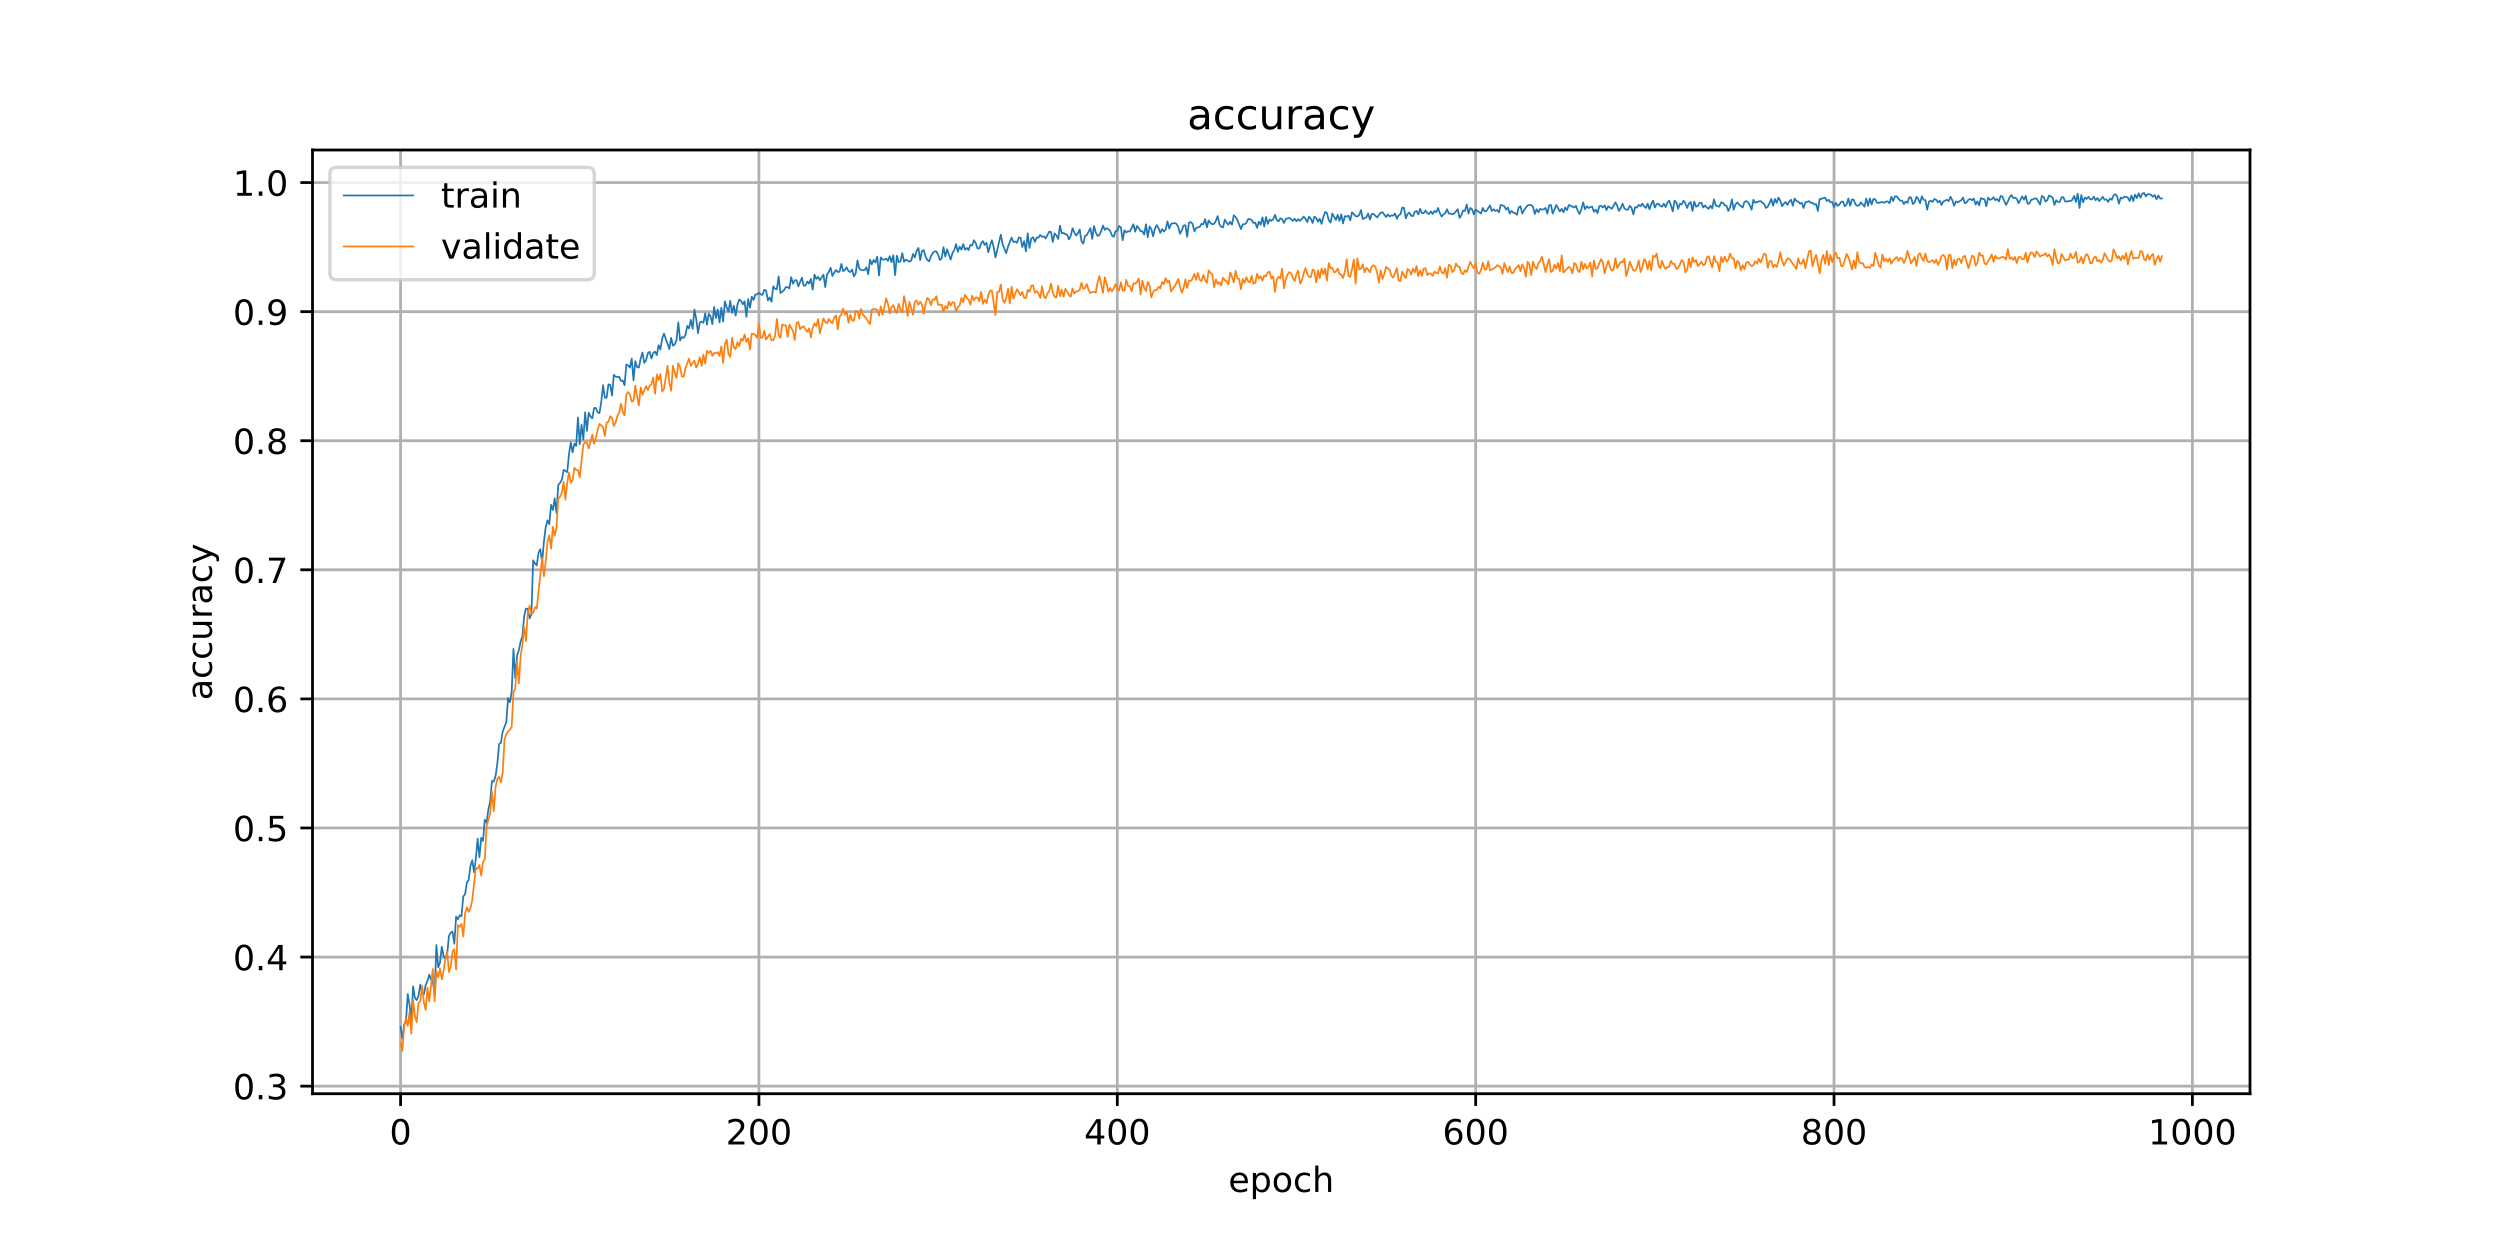 <?xml version="1.0" encoding="utf-8" standalone="no"?>
<!DOCTYPE svg PUBLIC "-//W3C//DTD SVG 1.1//EN"
  "http://www.w3.org/Graphics/SVG/1.1/DTD/svg11.dtd">
<!-- Created with matplotlib (https://matplotlib.org/) -->
<svg height="360pt" version="1.1" viewBox="0 0 720 360" width="720pt" xmlns="http://www.w3.org/2000/svg" xmlns:xlink="http://www.w3.org/1999/xlink">
 <defs>
  <style type="text/css">
*{stroke-linecap:butt;stroke-linejoin:round;}
  </style>
 </defs>
 <g id="figure_1">
  <g id="patch_1">
   <path d="M 0 360 
L 720 360 
L 720 0 
L 0 0 
z
" style="fill:#ffffff;"/>
  </g>
  <g id="axes_1">
   <g id="patch_2">
    <path d="M 90 315 
L 648 315 
L 648 43.2 
L 90 43.2 
z
" style="fill:#ffffff;"/>
   </g>
   <g id="matplotlib.axis_1">
    <g id="xtick_1">
     <g id="line2d_1">
      <path clip-path="url(#p8c445cfc04)" d="M 115.364 315 
L 115.364 43.2 
" style="fill:none;stroke:#b0b0b0;stroke-linecap:square;stroke-width:0.8;"/>
     </g>
     <g id="line2d_2">
      <defs>
       <path d="M 0 0 
L 0 3.5 
" id="mad4a9a9935" style="stroke:#000000;stroke-width:0.8;"/>
      </defs>
      <g>
       <use style="stroke:#000000;stroke-width:0.8;" x="115.364" xlink:href="#mad4a9a9935" y="315"/>
      </g>
     </g>
     <g id="text_1">
      <!-- 0 -->
      <defs>
       <path d="M 31.781 66.406 
Q 24.172 66.406 20.328 58.906 
Q 16.5 51.422 16.5 36.375 
Q 16.5 21.391 20.328 13.891 
Q 24.172 6.391 31.781 6.391 
Q 39.453 6.391 43.281 13.891 
Q 47.125 21.391 47.125 36.375 
Q 47.125 51.422 43.281 58.906 
Q 39.453 66.406 31.781 66.406 
z
M 31.781 74.219 
Q 44.047 74.219 50.516 64.516 
Q 56.984 54.828 56.984 36.375 
Q 56.984 17.969 50.516 8.266 
Q 44.047 -1.422 31.781 -1.422 
Q 19.531 -1.422 13.062 8.266 
Q 6.594 17.969 6.594 36.375 
Q 6.594 54.828 13.062 64.516 
Q 19.531 74.219 31.781 74.219 
z
" id="DejaVuSans-48"/>
      </defs>
      <g transform="translate(112.182 329.598)scale(0.1 -0.1)">
       <use xlink:href="#DejaVuSans-48"/>
      </g>
     </g>
    </g>
    <g id="xtick_2">
     <g id="line2d_3">
      <path clip-path="url(#p8c445cfc04)" d="M 218.573 315 
L 218.573 43.2 
" style="fill:none;stroke:#b0b0b0;stroke-linecap:square;stroke-width:0.8;"/>
     </g>
     <g id="line2d_4">
      <g>
       <use style="stroke:#000000;stroke-width:0.8;" x="218.573" xlink:href="#mad4a9a9935" y="315"/>
      </g>
     </g>
     <g id="text_2">
      <!-- 200 -->
      <defs>
       <path d="M 19.188 8.297 
L 53.609 8.297 
L 53.609 0 
L 7.328 0 
L 7.328 8.297 
Q 12.938 14.109 22.625 23.891 
Q 32.328 33.688 34.812 36.531 
Q 39.547 41.844 41.422 45.531 
Q 43.312 49.219 43.312 52.781 
Q 43.312 58.594 39.234 62.25 
Q 35.156 65.922 28.609 65.922 
Q 23.969 65.922 18.812 64.312 
Q 13.672 62.703 7.812 59.422 
L 7.812 69.391 
Q 13.766 71.781 18.938 73 
Q 24.125 74.219 28.422 74.219 
Q 39.75 74.219 46.484 68.547 
Q 53.219 62.891 53.219 53.422 
Q 53.219 48.922 51.531 44.891 
Q 49.859 40.875 45.406 35.406 
Q 44.188 33.984 37.641 27.219 
Q 31.109 20.453 19.188 8.297 
z
" id="DejaVuSans-50"/>
      </defs>
      <g transform="translate(209.029 329.598)scale(0.1 -0.1)">
       <use xlink:href="#DejaVuSans-50"/>
       <use x="63.623" xlink:href="#DejaVuSans-48"/>
       <use x="127.246" xlink:href="#DejaVuSans-48"/>
      </g>
     </g>
    </g>
    <g id="xtick_3">
     <g id="line2d_5">
      <path clip-path="url(#p8c445cfc04)" d="M 321.782 315 
L 321.782 43.2 
" style="fill:none;stroke:#b0b0b0;stroke-linecap:square;stroke-width:0.8;"/>
     </g>
     <g id="line2d_6">
      <g>
       <use style="stroke:#000000;stroke-width:0.8;" x="321.782" xlink:href="#mad4a9a9935" y="315"/>
      </g>
     </g>
     <g id="text_3">
      <!-- 400 -->
      <defs>
       <path d="M 37.797 64.312 
L 12.891 25.391 
L 37.797 25.391 
z
M 35.203 72.906 
L 47.609 72.906 
L 47.609 25.391 
L 58.016 25.391 
L 58.016 17.188 
L 47.609 17.188 
L 47.609 0 
L 37.797 0 
L 37.797 17.188 
L 4.891 17.188 
L 4.891 26.703 
z
" id="DejaVuSans-52"/>
      </defs>
      <g transform="translate(312.238 329.598)scale(0.1 -0.1)">
       <use xlink:href="#DejaVuSans-52"/>
       <use x="63.623" xlink:href="#DejaVuSans-48"/>
       <use x="127.246" xlink:href="#DejaVuSans-48"/>
      </g>
     </g>
    </g>
    <g id="xtick_4">
     <g id="line2d_7">
      <path clip-path="url(#p8c445cfc04)" d="M 424.991 315 
L 424.991 43.2 
" style="fill:none;stroke:#b0b0b0;stroke-linecap:square;stroke-width:0.8;"/>
     </g>
     <g id="line2d_8">
      <g>
       <use style="stroke:#000000;stroke-width:0.8;" x="424.991" xlink:href="#mad4a9a9935" y="315"/>
      </g>
     </g>
     <g id="text_4">
      <!-- 600 -->
      <defs>
       <path d="M 33.016 40.375 
Q 26.375 40.375 22.484 35.828 
Q 18.609 31.297 18.609 23.391 
Q 18.609 15.531 22.484 10.953 
Q 26.375 6.391 33.016 6.391 
Q 39.656 6.391 43.531 10.953 
Q 47.406 15.531 47.406 23.391 
Q 47.406 31.297 43.531 35.828 
Q 39.656 40.375 33.016 40.375 
z
M 52.594 71.297 
L 52.594 62.312 
Q 48.875 64.062 45.094 64.984 
Q 41.312 65.922 37.594 65.922 
Q 27.828 65.922 22.672 59.328 
Q 17.531 52.734 16.797 39.406 
Q 19.672 43.656 24.016 45.922 
Q 28.375 48.188 33.594 48.188 
Q 44.578 48.188 50.953 41.516 
Q 57.328 34.859 57.328 23.391 
Q 57.328 12.156 50.688 5.359 
Q 44.047 -1.422 33.016 -1.422 
Q 20.359 -1.422 13.672 8.266 
Q 6.984 17.969 6.984 36.375 
Q 6.984 53.656 15.188 63.938 
Q 23.391 74.219 37.203 74.219 
Q 40.922 74.219 44.703 73.484 
Q 48.484 72.75 52.594 71.297 
z
" id="DejaVuSans-54"/>
      </defs>
      <g transform="translate(415.447 329.598)scale(0.1 -0.1)">
       <use xlink:href="#DejaVuSans-54"/>
       <use x="63.623" xlink:href="#DejaVuSans-48"/>
       <use x="127.246" xlink:href="#DejaVuSans-48"/>
      </g>
     </g>
    </g>
    <g id="xtick_5">
     <g id="line2d_9">
      <path clip-path="url(#p8c445cfc04)" d="M 528.2 315 
L 528.2 43.2 
" style="fill:none;stroke:#b0b0b0;stroke-linecap:square;stroke-width:0.8;"/>
     </g>
     <g id="line2d_10">
      <g>
       <use style="stroke:#000000;stroke-width:0.8;" x="528.2" xlink:href="#mad4a9a9935" y="315"/>
      </g>
     </g>
     <g id="text_5">
      <!-- 800 -->
      <defs>
       <path d="M 31.781 34.625 
Q 24.75 34.625 20.719 30.859 
Q 16.703 27.094 16.703 20.516 
Q 16.703 13.922 20.719 10.156 
Q 24.75 6.391 31.781 6.391 
Q 38.812 6.391 42.859 10.172 
Q 46.922 13.969 46.922 20.516 
Q 46.922 27.094 42.891 30.859 
Q 38.875 34.625 31.781 34.625 
z
M 21.922 38.812 
Q 15.578 40.375 12.031 44.719 
Q 8.5 49.078 8.5 55.328 
Q 8.5 64.062 14.719 69.141 
Q 20.953 74.219 31.781 74.219 
Q 42.672 74.219 48.875 69.141 
Q 55.078 64.062 55.078 55.328 
Q 55.078 49.078 51.531 44.719 
Q 48 40.375 41.703 38.812 
Q 48.828 37.156 52.797 32.312 
Q 56.781 27.484 56.781 20.516 
Q 56.781 9.906 50.312 4.234 
Q 43.844 -1.422 31.781 -1.422 
Q 19.734 -1.422 13.25 4.234 
Q 6.781 9.906 6.781 20.516 
Q 6.781 27.484 10.781 32.312 
Q 14.797 37.156 21.922 38.812 
z
M 18.312 54.391 
Q 18.312 48.734 21.844 45.562 
Q 25.391 42.391 31.781 42.391 
Q 38.141 42.391 41.719 45.562 
Q 45.312 48.734 45.312 54.391 
Q 45.312 60.062 41.719 63.234 
Q 38.141 66.406 31.781 66.406 
Q 25.391 66.406 21.844 63.234 
Q 18.312 60.062 18.312 54.391 
z
" id="DejaVuSans-56"/>
      </defs>
      <g transform="translate(518.656 329.598)scale(0.1 -0.1)">
       <use xlink:href="#DejaVuSans-56"/>
       <use x="63.623" xlink:href="#DejaVuSans-48"/>
       <use x="127.246" xlink:href="#DejaVuSans-48"/>
      </g>
     </g>
    </g>
    <g id="xtick_6">
     <g id="line2d_11">
      <path clip-path="url(#p8c445cfc04)" d="M 631.409 315 
L 631.409 43.2 
" style="fill:none;stroke:#b0b0b0;stroke-linecap:square;stroke-width:0.8;"/>
     </g>
     <g id="line2d_12">
      <g>
       <use style="stroke:#000000;stroke-width:0.8;" x="631.409" xlink:href="#mad4a9a9935" y="315"/>
      </g>
     </g>
     <g id="text_6">
      <!-- 1000 -->
      <defs>
       <path d="M 12.406 8.297 
L 28.516 8.297 
L 28.516 63.922 
L 10.984 60.406 
L 10.984 69.391 
L 28.422 72.906 
L 38.281 72.906 
L 38.281 8.297 
L 54.391 8.297 
L 54.391 0 
L 12.406 0 
z
" id="DejaVuSans-49"/>
      </defs>
      <g transform="translate(618.684 329.598)scale(0.1 -0.1)">
       <use xlink:href="#DejaVuSans-49"/>
       <use x="63.623" xlink:href="#DejaVuSans-48"/>
       <use x="127.246" xlink:href="#DejaVuSans-48"/>
       <use x="190.869" xlink:href="#DejaVuSans-48"/>
      </g>
     </g>
    </g>
    <g id="text_7">
     <!-- epoch -->
     <defs>
      <path d="M 56.203 29.594 
L 56.203 25.203 
L 14.891 25.203 
Q 15.484 15.922 20.484 11.062 
Q 25.484 6.203 34.422 6.203 
Q 39.594 6.203 44.453 7.469 
Q 49.312 8.734 54.109 11.281 
L 54.109 2.781 
Q 49.266 0.734 44.188 -0.344 
Q 39.109 -1.422 33.891 -1.422 
Q 20.797 -1.422 13.156 6.188 
Q 5.516 13.812 5.516 26.812 
Q 5.516 40.234 12.766 48.109 
Q 20.016 56 32.328 56 
Q 43.359 56 49.781 48.891 
Q 56.203 41.797 56.203 29.594 
z
M 47.219 32.234 
Q 47.125 39.594 43.094 43.984 
Q 39.062 48.391 32.422 48.391 
Q 24.906 48.391 20.391 44.141 
Q 15.875 39.891 15.188 32.172 
z
" id="DejaVuSans-101"/>
      <path d="M 18.109 8.203 
L 18.109 -20.797 
L 9.078 -20.797 
L 9.078 54.688 
L 18.109 54.688 
L 18.109 46.391 
Q 20.953 51.266 25.266 53.625 
Q 29.594 56 35.594 56 
Q 45.562 56 51.781 48.094 
Q 58.016 40.188 58.016 27.297 
Q 58.016 14.406 51.781 6.484 
Q 45.562 -1.422 35.594 -1.422 
Q 29.594 -1.422 25.266 0.953 
Q 20.953 3.328 18.109 8.203 
z
M 48.688 27.297 
Q 48.688 37.203 44.609 42.844 
Q 40.531 48.484 33.406 48.484 
Q 26.266 48.484 22.188 42.844 
Q 18.109 37.203 18.109 27.297 
Q 18.109 17.391 22.188 11.75 
Q 26.266 6.109 33.406 6.109 
Q 40.531 6.109 44.609 11.75 
Q 48.688 17.391 48.688 27.297 
z
" id="DejaVuSans-112"/>
      <path d="M 30.609 48.391 
Q 23.391 48.391 19.188 42.75 
Q 14.984 37.109 14.984 27.297 
Q 14.984 17.484 19.156 11.844 
Q 23.344 6.203 30.609 6.203 
Q 37.797 6.203 41.984 11.859 
Q 46.188 17.531 46.188 27.297 
Q 46.188 37.016 41.984 42.703 
Q 37.797 48.391 30.609 48.391 
z
M 30.609 56 
Q 42.328 56 49.016 48.375 
Q 55.719 40.766 55.719 27.297 
Q 55.719 13.875 49.016 6.219 
Q 42.328 -1.422 30.609 -1.422 
Q 18.844 -1.422 12.172 6.219 
Q 5.516 13.875 5.516 27.297 
Q 5.516 40.766 12.172 48.375 
Q 18.844 56 30.609 56 
z
" id="DejaVuSans-111"/>
      <path d="M 48.781 52.594 
L 48.781 44.188 
Q 44.969 46.297 41.141 47.344 
Q 37.312 48.391 33.406 48.391 
Q 24.656 48.391 19.812 42.844 
Q 14.984 37.312 14.984 27.297 
Q 14.984 17.281 19.812 11.734 
Q 24.656 6.203 33.406 6.203 
Q 37.312 6.203 41.141 7.25 
Q 44.969 8.297 48.781 10.406 
L 48.781 2.094 
Q 45.016 0.344 40.984 -0.531 
Q 36.969 -1.422 32.422 -1.422 
Q 20.062 -1.422 12.781 6.344 
Q 5.516 14.109 5.516 27.297 
Q 5.516 40.672 12.859 48.328 
Q 20.219 56 33.016 56 
Q 37.156 56 41.109 55.141 
Q 45.062 54.297 48.781 52.594 
z
" id="DejaVuSans-99"/>
      <path d="M 54.891 33.016 
L 54.891 0 
L 45.906 0 
L 45.906 32.719 
Q 45.906 40.484 42.875 44.328 
Q 39.844 48.188 33.797 48.188 
Q 26.516 48.188 22.312 43.547 
Q 18.109 38.922 18.109 30.906 
L 18.109 0 
L 9.078 0 
L 9.078 75.984 
L 18.109 75.984 
L 18.109 46.188 
Q 21.344 51.125 25.703 53.562 
Q 30.078 56 35.797 56 
Q 45.219 56 50.047 50.172 
Q 54.891 44.344 54.891 33.016 
z
" id="DejaVuSans-104"/>
     </defs>
     <g transform="translate(353.772 343.277)scale(0.1 -0.1)">
      <use xlink:href="#DejaVuSans-101"/>
      <use x="61.523" xlink:href="#DejaVuSans-112"/>
      <use x="125" xlink:href="#DejaVuSans-111"/>
      <use x="186.182" xlink:href="#DejaVuSans-99"/>
      <use x="241.162" xlink:href="#DejaVuSans-104"/>
     </g>
    </g>
   </g>
   <g id="matplotlib.axis_2">
    <g id="ytick_1">
     <g id="line2d_13">
      <path clip-path="url(#p8c445cfc04)" d="M 90 312.807 
L 648 312.807 
" style="fill:none;stroke:#b0b0b0;stroke-linecap:square;stroke-width:0.8;"/>
     </g>
     <g id="line2d_14">
      <defs>
       <path d="M 0 0 
L -3.5 0 
" id="me4d1f73e8c" style="stroke:#000000;stroke-width:0.8;"/>
      </defs>
      <g>
       <use style="stroke:#000000;stroke-width:0.8;" x="90" xlink:href="#me4d1f73e8c" y="312.807"/>
      </g>
     </g>
     <g id="text_8">
      <!-- 0.3 -->
      <defs>
       <path d="M 10.688 12.406 
L 21 12.406 
L 21 0 
L 10.688 0 
z
" id="DejaVuSans-46"/>
       <path d="M 40.578 39.312 
Q 47.656 37.797 51.625 33 
Q 55.609 28.219 55.609 21.188 
Q 55.609 10.406 48.188 4.484 
Q 40.766 -1.422 27.094 -1.422 
Q 22.516 -1.422 17.656 -0.516 
Q 12.797 0.391 7.625 2.203 
L 7.625 11.719 
Q 11.719 9.328 16.594 8.109 
Q 21.484 6.891 26.812 6.891 
Q 36.078 6.891 40.938 10.547 
Q 45.797 14.203 45.797 21.188 
Q 45.797 27.641 41.281 31.266 
Q 36.766 34.906 28.719 34.906 
L 20.219 34.906 
L 20.219 43.016 
L 29.109 43.016 
Q 36.375 43.016 40.234 45.922 
Q 44.094 48.828 44.094 54.297 
Q 44.094 59.906 40.109 62.906 
Q 36.141 65.922 28.719 65.922 
Q 24.656 65.922 20.016 65.031 
Q 15.375 64.156 9.812 62.312 
L 9.812 71.094 
Q 15.438 72.656 20.344 73.438 
Q 25.25 74.219 29.594 74.219 
Q 40.828 74.219 47.359 69.109 
Q 53.906 64.016 53.906 55.328 
Q 53.906 49.266 50.438 45.094 
Q 46.969 40.922 40.578 39.312 
z
" id="DejaVuSans-51"/>
      </defs>
      <g transform="translate(67.097 316.606)scale(0.1 -0.1)">
       <use xlink:href="#DejaVuSans-48"/>
       <use x="63.623" xlink:href="#DejaVuSans-46"/>
       <use x="95.41" xlink:href="#DejaVuSans-51"/>
      </g>
     </g>
    </g>
    <g id="ytick_2">
     <g id="line2d_15">
      <path clip-path="url(#p8c445cfc04)" d="M 90 275.632 
L 648 275.632 
" style="fill:none;stroke:#b0b0b0;stroke-linecap:square;stroke-width:0.8;"/>
     </g>
     <g id="line2d_16">
      <g>
       <use style="stroke:#000000;stroke-width:0.8;" x="90" xlink:href="#me4d1f73e8c" y="275.632"/>
      </g>
     </g>
     <g id="text_9">
      <!-- 0.4 -->
      <g transform="translate(67.097 279.431)scale(0.1 -0.1)">
       <use xlink:href="#DejaVuSans-48"/>
       <use x="63.623" xlink:href="#DejaVuSans-46"/>
       <use x="95.41" xlink:href="#DejaVuSans-52"/>
      </g>
     </g>
    </g>
    <g id="ytick_3">
     <g id="line2d_17">
      <path clip-path="url(#p8c445cfc04)" d="M 90 238.456 
L 648 238.456 
" style="fill:none;stroke:#b0b0b0;stroke-linecap:square;stroke-width:0.8;"/>
     </g>
     <g id="line2d_18">
      <g>
       <use style="stroke:#000000;stroke-width:0.8;" x="90" xlink:href="#me4d1f73e8c" y="238.456"/>
      </g>
     </g>
     <g id="text_10">
      <!-- 0.5 -->
      <defs>
       <path d="M 10.797 72.906 
L 49.516 72.906 
L 49.516 64.594 
L 19.828 64.594 
L 19.828 46.734 
Q 21.969 47.469 24.109 47.828 
Q 26.266 48.188 28.422 48.188 
Q 40.625 48.188 47.75 41.5 
Q 54.891 34.812 54.891 23.391 
Q 54.891 11.625 47.562 5.094 
Q 40.234 -1.422 26.906 -1.422 
Q 22.312 -1.422 17.547 -0.641 
Q 12.797 0.141 7.719 1.703 
L 7.719 11.625 
Q 12.109 9.234 16.797 8.062 
Q 21.484 6.891 26.703 6.891 
Q 35.156 6.891 40.078 11.328 
Q 45.016 15.766 45.016 23.391 
Q 45.016 31 40.078 35.438 
Q 35.156 39.891 26.703 39.891 
Q 22.75 39.891 18.812 39.016 
Q 14.891 38.141 10.797 36.281 
z
" id="DejaVuSans-53"/>
      </defs>
      <g transform="translate(67.097 242.256)scale(0.1 -0.1)">
       <use xlink:href="#DejaVuSans-48"/>
       <use x="63.623" xlink:href="#DejaVuSans-46"/>
       <use x="95.41" xlink:href="#DejaVuSans-53"/>
      </g>
     </g>
    </g>
    <g id="ytick_4">
     <g id="line2d_19">
      <path clip-path="url(#p8c445cfc04)" d="M 90 201.281 
L 648 201.281 
" style="fill:none;stroke:#b0b0b0;stroke-linecap:square;stroke-width:0.8;"/>
     </g>
     <g id="line2d_20">
      <g>
       <use style="stroke:#000000;stroke-width:0.8;" x="90" xlink:href="#me4d1f73e8c" y="201.281"/>
      </g>
     </g>
     <g id="text_11">
      <!-- 0.6 -->
      <g transform="translate(67.097 205.08)scale(0.1 -0.1)">
       <use xlink:href="#DejaVuSans-48"/>
       <use x="63.623" xlink:href="#DejaVuSans-46"/>
       <use x="95.41" xlink:href="#DejaVuSans-54"/>
      </g>
     </g>
    </g>
    <g id="ytick_5">
     <g id="line2d_21">
      <path clip-path="url(#p8c445cfc04)" d="M 90 164.106 
L 648 164.106 
" style="fill:none;stroke:#b0b0b0;stroke-linecap:square;stroke-width:0.8;"/>
     </g>
     <g id="line2d_22">
      <g>
       <use style="stroke:#000000;stroke-width:0.8;" x="90" xlink:href="#me4d1f73e8c" y="164.106"/>
      </g>
     </g>
     <g id="text_12">
      <!-- 0.7 -->
      <defs>
       <path d="M 8.203 72.906 
L 55.078 72.906 
L 55.078 68.703 
L 28.609 0 
L 18.312 0 
L 43.219 64.594 
L 8.203 64.594 
z
" id="DejaVuSans-55"/>
      </defs>
      <g transform="translate(67.097 167.905)scale(0.1 -0.1)">
       <use xlink:href="#DejaVuSans-48"/>
       <use x="63.623" xlink:href="#DejaVuSans-46"/>
       <use x="95.41" xlink:href="#DejaVuSans-55"/>
      </g>
     </g>
    </g>
    <g id="ytick_6">
     <g id="line2d_23">
      <path clip-path="url(#p8c445cfc04)" d="M 90 126.931 
L 648 126.931 
" style="fill:none;stroke:#b0b0b0;stroke-linecap:square;stroke-width:0.8;"/>
     </g>
     <g id="line2d_24">
      <g>
       <use style="stroke:#000000;stroke-width:0.8;" x="90" xlink:href="#me4d1f73e8c" y="126.931"/>
      </g>
     </g>
     <g id="text_13">
      <!-- 0.8 -->
      <g transform="translate(67.097 130.73)scale(0.1 -0.1)">
       <use xlink:href="#DejaVuSans-48"/>
       <use x="63.623" xlink:href="#DejaVuSans-46"/>
       <use x="95.41" xlink:href="#DejaVuSans-56"/>
      </g>
     </g>
    </g>
    <g id="ytick_7">
     <g id="line2d_25">
      <path clip-path="url(#p8c445cfc04)" d="M 90 89.756 
L 648 89.756 
" style="fill:none;stroke:#b0b0b0;stroke-linecap:square;stroke-width:0.8;"/>
     </g>
     <g id="line2d_26">
      <g>
       <use style="stroke:#000000;stroke-width:0.8;" x="90" xlink:href="#me4d1f73e8c" y="89.756"/>
      </g>
     </g>
     <g id="text_14">
      <!-- 0.9 -->
      <defs>
       <path d="M 10.984 1.516 
L 10.984 10.5 
Q 14.703 8.734 18.5 7.812 
Q 22.312 6.891 25.984 6.891 
Q 35.75 6.891 40.891 13.453 
Q 46.047 20.016 46.781 33.406 
Q 43.953 29.203 39.594 26.953 
Q 35.25 24.703 29.984 24.703 
Q 19.047 24.703 12.672 31.312 
Q 6.297 37.938 6.297 49.422 
Q 6.297 60.641 12.938 67.422 
Q 19.578 74.219 30.609 74.219 
Q 43.266 74.219 49.922 64.516 
Q 56.594 54.828 56.594 36.375 
Q 56.594 19.141 48.406 8.859 
Q 40.234 -1.422 26.422 -1.422 
Q 22.703 -1.422 18.891 -0.688 
Q 15.094 0.047 10.984 1.516 
z
M 30.609 32.422 
Q 37.25 32.422 41.125 36.953 
Q 45.016 41.5 45.016 49.422 
Q 45.016 57.281 41.125 61.844 
Q 37.25 66.406 30.609 66.406 
Q 23.969 66.406 20.094 61.844 
Q 16.219 57.281 16.219 49.422 
Q 16.219 41.5 20.094 36.953 
Q 23.969 32.422 30.609 32.422 
z
" id="DejaVuSans-57"/>
      </defs>
      <g transform="translate(67.097 93.555)scale(0.1 -0.1)">
       <use xlink:href="#DejaVuSans-48"/>
       <use x="63.623" xlink:href="#DejaVuSans-46"/>
       <use x="95.41" xlink:href="#DejaVuSans-57"/>
      </g>
     </g>
    </g>
    <g id="ytick_8">
     <g id="line2d_27">
      <path clip-path="url(#p8c445cfc04)" d="M 90 52.581 
L 648 52.581 
" style="fill:none;stroke:#b0b0b0;stroke-linecap:square;stroke-width:0.8;"/>
     </g>
     <g id="line2d_28">
      <g>
       <use style="stroke:#000000;stroke-width:0.8;" x="90" xlink:href="#me4d1f73e8c" y="52.581"/>
      </g>
     </g>
     <g id="text_15">
      <!-- 1.0 -->
      <g transform="translate(67.097 56.38)scale(0.1 -0.1)">
       <use xlink:href="#DejaVuSans-49"/>
       <use x="63.623" xlink:href="#DejaVuSans-46"/>
       <use x="95.41" xlink:href="#DejaVuSans-48"/>
      </g>
     </g>
    </g>
    <g id="text_16">
     <!-- accuracy -->
     <defs>
      <path d="M 34.281 27.484 
Q 23.391 27.484 19.188 25 
Q 14.984 22.516 14.984 16.5 
Q 14.984 11.719 18.141 8.906 
Q 21.297 6.109 26.703 6.109 
Q 34.188 6.109 38.703 11.406 
Q 43.219 16.703 43.219 25.484 
L 43.219 27.484 
z
M 52.203 31.203 
L 52.203 0 
L 43.219 0 
L 43.219 8.297 
Q 40.141 3.328 35.547 0.953 
Q 30.953 -1.422 24.312 -1.422 
Q 15.922 -1.422 10.953 3.297 
Q 6 8.016 6 15.922 
Q 6 25.141 12.172 29.828 
Q 18.359 34.516 30.609 34.516 
L 43.219 34.516 
L 43.219 35.406 
Q 43.219 41.609 39.141 45 
Q 35.062 48.391 27.688 48.391 
Q 23 48.391 18.547 47.266 
Q 14.109 46.141 10.016 43.891 
L 10.016 52.203 
Q 14.938 54.109 19.578 55.047 
Q 24.219 56 28.609 56 
Q 40.484 56 46.344 49.844 
Q 52.203 43.703 52.203 31.203 
z
" id="DejaVuSans-97"/>
      <path d="M 8.5 21.578 
L 8.5 54.688 
L 17.484 54.688 
L 17.484 21.922 
Q 17.484 14.156 20.5 10.266 
Q 23.531 6.391 29.594 6.391 
Q 36.859 6.391 41.078 11.031 
Q 45.312 15.672 45.312 23.688 
L 45.312 54.688 
L 54.297 54.688 
L 54.297 0 
L 45.312 0 
L 45.312 8.406 
Q 42.047 3.422 37.719 1 
Q 33.406 -1.422 27.688 -1.422 
Q 18.266 -1.422 13.375 4.438 
Q 8.5 10.297 8.5 21.578 
z
M 31.109 56 
z
" id="DejaVuSans-117"/>
      <path d="M 41.109 46.297 
Q 39.594 47.172 37.812 47.578 
Q 36.031 48 33.891 48 
Q 26.266 48 22.188 43.047 
Q 18.109 38.094 18.109 28.812 
L 18.109 0 
L 9.078 0 
L 9.078 54.688 
L 18.109 54.688 
L 18.109 46.188 
Q 20.953 51.172 25.484 53.578 
Q 30.031 56 36.531 56 
Q 37.453 56 38.578 55.875 
Q 39.703 55.766 41.062 55.516 
z
" id="DejaVuSans-114"/>
      <path d="M 32.172 -5.078 
Q 28.375 -14.844 24.75 -17.812 
Q 21.141 -20.797 15.094 -20.797 
L 7.906 -20.797 
L 7.906 -13.281 
L 13.188 -13.281 
Q 16.891 -13.281 18.938 -11.516 
Q 21 -9.766 23.484 -3.219 
L 25.094 0.875 
L 2.984 54.688 
L 12.5 54.688 
L 29.594 11.922 
L 46.688 54.688 
L 56.203 54.688 
z
" id="DejaVuSans-121"/>
     </defs>
     <g transform="translate(61.017 201.659)rotate(-90)scale(0.1 -0.1)">
      <use xlink:href="#DejaVuSans-97"/>
      <use x="61.279" xlink:href="#DejaVuSans-99"/>
      <use x="116.26" xlink:href="#DejaVuSans-99"/>
      <use x="171.24" xlink:href="#DejaVuSans-117"/>
      <use x="234.619" xlink:href="#DejaVuSans-114"/>
      <use x="275.732" xlink:href="#DejaVuSans-97"/>
      <use x="337.012" xlink:href="#DejaVuSans-99"/>
      <use x="391.992" xlink:href="#DejaVuSans-121"/>
     </g>
    </g>
   </g>
   <g id="line2d_29">
    <path clip-path="url(#p8c445cfc04)" d="M 115.364 295.706 
L 115.88 299.052 
L 116.396 295.087 
L 116.912 294.343 
L 117.428 286.288 
L 117.944 289.386 
L 118.46 293.599 
L 118.976 284.058 
L 119.492 287.404 
L 120.008 288.023 
L 120.524 286.784 
L 121.04 283.562 
L 121.556 285.917 
L 122.072 286.412 
L 122.588 283.686 
L 123.104 282.571 
L 123.62 280.712 
L 124.136 282.075 
L 124.652 282.819 
L 125.169 286.041 
L 125.685 272.162 
L 126.201 278.606 
L 126.717 277.242 
L 127.233 272.657 
L 127.749 275.384 
L 128.265 276.127 
L 128.781 274.764 
L 129.297 269.56 
L 129.813 268.568 
L 130.329 268.32 
L 130.845 271.79 
L 131.361 263.983 
L 131.877 264.727 
L 132.393 263.612 
L 132.909 263.859 
L 133.425 258.159 
L 133.941 257.54 
L 134.457 254.194 
L 134.973 253.45 
L 135.489 249.361 
L 136.005 247.75 
L 136.522 251.22 
L 137.038 247.378 
L 137.554 241.554 
L 138.07 246.883 
L 138.586 241.306 
L 139.102 242.174 
L 139.618 236.102 
L 140.134 236.969 
L 140.65 233.128 
L 141.166 230.897 
L 141.682 224.949 
L 142.198 225.073 
L 142.714 223.586 
L 143.23 219.869 
L 143.746 214.292 
L 144.262 213.921 
L 144.778 210.699 
L 145.81 207.973 
L 146.326 201.033 
L 146.842 202.273 
L 147.358 199.422 
L 147.875 186.907 
L 148.391 195.333 
L 148.907 188.889 
L 149.423 187.279 
L 149.939 184.8 
L 150.455 183.189 
L 150.971 177.365 
L 151.487 175.259 
L 152.003 175.382 
L 152.519 178.109 
L 153.035 176.993 
L 153.551 161.38 
L 154.067 162.247 
L 154.583 162.867 
L 155.099 159.149 
L 155.615 158.158 
L 156.131 161.999 
L 156.647 156.051 
L 157.163 151.838 
L 157.679 149.856 
L 158.195 150.971 
L 158.711 145.395 
L 159.228 146.882 
L 159.744 143.536 
L 160.26 147.749 
L 160.776 139.694 
L 161.292 139.075 
L 161.808 138.207 
L 162.324 135.357 
L 162.84 135.605 
L 163.356 135.977 
L 163.872 130.772 
L 164.388 127.427 
L 164.904 130.277 
L 165.42 127.798 
L 165.936 128.418 
L 166.452 120.239 
L 166.968 127.922 
L 167.484 122.346 
L 168 126.559 
L 168.516 118.752 
L 169.032 124.081 
L 169.548 118.876 
L 170.064 119.991 
L 170.581 120.487 
L 171.097 117.513 
L 171.613 117.513 
L 172.129 118.752 
L 172.645 119 
L 173.161 115.778 
L 173.677 110.946 
L 174.193 114.539 
L 174.709 114.539 
L 175.225 110.698 
L 175.741 110.822 
L 176.257 113.92 
L 176.773 107.972 
L 177.289 108.467 
L 177.805 108.591 
L 178.321 108.467 
L 178.837 109.706 
L 179.353 109.582 
L 179.869 110.946 
L 180.385 104.998 
L 180.901 105.245 
L 181.417 105.865 
L 181.934 103.263 
L 182.45 109.582 
L 182.966 104.006 
L 183.482 105.741 
L 183.998 105.865 
L 184.514 103.263 
L 185.03 101.528 
L 185.546 104.502 
L 186.062 103.758 
L 186.578 101.776 
L 187.094 101.28 
L 187.61 103.263 
L 188.126 101.652 
L 188.642 101.28 
L 189.158 102.271 
L 189.674 99.421 
L 190.19 100.66 
L 190.706 97.439 
L 191.222 96.075 
L 192.77 100.536 
L 193.287 97.315 
L 193.803 99.545 
L 194.319 99.173 
L 194.835 97.934 
L 195.351 92.854 
L 195.867 98.058 
L 196.383 97.067 
L 196.899 97.315 
L 197.415 96.447 
L 197.931 93.845 
L 198.447 94.588 
L 198.963 92.11 
L 199.479 94.712 
L 199.995 89.136 
L 200.511 91.862 
L 201.027 95.952 
L 201.543 92.854 
L 202.059 92.606 
L 202.575 92.978 
L 203.091 90.251 
L 203.607 93.473 
L 204.123 90.375 
L 204.64 91.119 
L 205.156 93.349 
L 205.672 88.393 
L 206.188 91.614 
L 206.704 89.136 
L 207.22 92.854 
L 207.736 88.64 
L 208.252 92.606 
L 208.768 86.782 
L 209.284 88.517 
L 209.8 89.756 
L 210.316 86.658 
L 210.832 90.127 
L 211.348 88.021 
L 211.864 90.871 
L 212.38 87.773 
L 212.896 86.286 
L 213.412 86.658 
L 213.928 87.649 
L 214.444 86.782 
L 214.96 91.243 
L 215.476 86.162 
L 215.993 88.64 
L 216.509 85.419 
L 217.025 86.41 
L 217.541 84.799 
L 218.057 84.799 
L 218.573 84.303 
L 219.089 84.799 
L 219.605 84.923 
L 220.121 83.436 
L 220.637 83.684 
L 221.153 86.534 
L 221.669 85.666 
L 222.185 86.906 
L 222.701 82.445 
L 223.217 83.188 
L 223.733 83.312 
L 224.249 79.594 
L 224.765 84.427 
L 225.797 83.56 
L 226.313 82.692 
L 226.829 82.692 
L 227.346 83.064 
L 227.862 79.842 
L 228.378 81.701 
L 228.894 80.71 
L 229.41 80.71 
L 229.926 82.445 
L 230.958 79.966 
L 231.474 82.321 
L 231.99 82.197 
L 232.506 81.081 
L 233.022 81.701 
L 233.538 80.338 
L 234.054 83.436 
L 234.57 79.099 
L 235.086 80.338 
L 235.602 79.718 
L 236.118 80.71 
L 237.15 79.099 
L 237.666 82.692 
L 238.182 79.099 
L 238.699 78.355 
L 239.215 77.116 
L 239.731 79.471 
L 240.763 77.736 
L 241.279 78.355 
L 241.795 78.231 
L 242.311 76.001 
L 242.827 78.107 
L 243.343 77.736 
L 243.859 76.992 
L 244.375 78.107 
L 244.891 78.355 
L 245.407 77.612 
L 245.923 79.594 
L 246.439 78.727 
L 246.955 75.01 
L 247.471 77.364 
L 247.987 77.736 
L 248.503 77.86 
L 249.019 77.736 
L 249.535 76.992 
L 250.052 78.975 
L 250.568 74.762 
L 251.084 76.125 
L 251.6 74.886 
L 252.116 75.629 
L 252.632 73.894 
L 253.148 79.347 
L 253.664 74.142 
L 254.18 74.762 
L 254.696 74.762 
L 255.212 74.514 
L 255.728 75.133 
L 256.244 73.77 
L 256.76 75.505 
L 257.276 73.523 
L 257.792 79.223 
L 258.308 73.646 
L 258.824 75.505 
L 259.34 75.257 
L 259.856 72.903 
L 260.372 75.381 
L 260.888 74.762 
L 261.921 75.381 
L 262.437 75.01 
L 262.953 73.151 
L 263.469 74.142 
L 263.985 72.283 
L 264.501 71.416 
L 265.017 74.886 
L 265.533 72.283 
L 266.049 72.036 
L 266.565 73.894 
L 267.081 74.886 
L 267.597 75.257 
L 268.113 73.77 
L 268.629 72.903 
L 269.145 72.407 
L 269.661 72.407 
L 270.177 73.399 
L 270.693 74.886 
L 271.209 74.39 
L 271.725 71.168 
L 272.241 73.894 
L 272.758 71.788 
L 273.79 74.762 
L 274.306 72.903 
L 274.822 72.036 
L 275.338 70.301 
L 275.854 72.531 
L 276.37 71.044 
L 276.886 71.912 
L 277.402 70.301 
L 277.918 71.912 
L 278.434 71.416 
L 278.95 72.036 
L 279.466 70.549 
L 279.982 70.672 
L 280.498 69.185 
L 281.014 70.053 
L 281.53 71.54 
L 282.046 71.54 
L 282.562 70.053 
L 283.078 69.433 
L 283.594 70.549 
L 284.111 69.929 
L 284.627 72.655 
L 285.143 70.672 
L 285.659 69.185 
L 286.175 71.168 
L 286.691 74.142 
L 288.239 67.575 
L 288.755 70.425 
L 289.787 72.903 
L 290.303 71.044 
L 291.335 68.442 
L 291.851 69.681 
L 292.367 69.557 
L 292.883 69.929 
L 293.399 68.442 
L 293.915 68.442 
L 294.431 71.168 
L 294.947 69.433 
L 295.464 72.407 
L 295.98 67.203 
L 296.496 71.416 
L 297.012 68.69 
L 297.528 68.318 
L 298.044 69.681 
L 298.56 68.442 
L 299.076 68.442 
L 299.592 67.698 
L 300.108 68.194 
L 300.624 68.07 
L 301.14 68.69 
L 302.172 66.707 
L 302.688 66.831 
L 303.204 69.681 
L 303.72 67.203 
L 304.236 67.822 
L 304.752 68.814 
L 305.268 64.972 
L 305.784 67.203 
L 306.3 67.079 
L 306.817 67.451 
L 307.333 67.575 
L 307.849 68.938 
L 308.365 67.946 
L 308.881 65.716 
L 309.397 66.955 
L 309.913 67.822 
L 310.429 67.203 
L 310.945 66.088 
L 311.461 69.433 
L 311.977 70.177 
L 312.493 67.946 
L 313.009 67.698 
L 314.041 65.716 
L 314.557 68.814 
L 315.073 65.096 
L 315.589 66.955 
L 316.105 67.946 
L 316.621 67.698 
L 317.137 66.583 
L 317.653 64.972 
L 318.17 66.211 
L 318.686 65.716 
L 319.202 65.964 
L 319.718 66.459 
L 320.234 67.822 
L 320.75 68.194 
L 321.266 66.583 
L 321.782 66.459 
L 322.298 65.096 
L 322.814 65.468 
L 323.33 69.185 
L 323.846 66.335 
L 324.362 66.955 
L 324.878 66.583 
L 325.394 66.707 
L 326.426 64.601 
L 326.942 66.707 
L 327.458 65.096 
L 327.974 65.716 
L 328.49 66.583 
L 329.006 66.583 
L 329.523 67.575 
L 330.039 64.601 
L 330.555 68.318 
L 331.071 65.22 
L 331.587 65.964 
L 332.103 68.07 
L 332.619 65.84 
L 333.135 64.848 
L 333.651 65.716 
L 334.167 67.079 
L 334.683 65.964 
L 335.199 66.707 
L 335.715 66.088 
L 336.231 63.733 
L 336.747 65.84 
L 337.263 64.477 
L 338.295 64.229 
L 338.811 64.477 
L 339.327 65.344 
L 339.843 67.327 
L 340.359 66.335 
L 340.876 64.972 
L 341.392 64.848 
L 341.908 68.194 
L 342.424 64.105 
L 342.94 63.981 
L 343.456 64.477 
L 343.972 66.583 
L 344.488 65.716 
L 345.004 65.468 
L 345.52 65.344 
L 346.036 64.477 
L 346.552 64.601 
L 347.068 63.113 
L 347.584 65.468 
L 348.1 63.485 
L 348.616 64.229 
L 349.132 64.601 
L 349.648 64.477 
L 350.164 63.609 
L 350.68 62.246 
L 351.196 64.601 
L 351.712 65.344 
L 352.229 65.468 
L 352.745 63.237 
L 353.261 64.105 
L 353.777 64.724 
L 354.293 63.857 
L 354.809 64.724 
L 355.325 61.998 
L 355.841 62.494 
L 356.357 63.361 
L 357.389 65.964 
L 357.905 64.601 
L 358.421 64.601 
L 358.937 64.229 
L 359.453 63.113 
L 359.969 63.113 
L 360.485 63.361 
L 361.001 64.229 
L 361.517 64.105 
L 362.033 65.592 
L 362.549 63.857 
L 363.065 64.724 
L 363.582 62.618 
L 364.098 65.22 
L 364.614 62.494 
L 365.13 64.477 
L 365.646 63.237 
L 366.162 63.609 
L 366.678 63.113 
L 367.194 61.874 
L 367.71 63.361 
L 368.226 63.733 
L 368.742 62.866 
L 369.258 63.113 
L 369.774 64.229 
L 370.29 63.113 
L 370.806 62.866 
L 371.322 62.742 
L 372.354 63.609 
L 372.87 62.99 
L 373.386 63.733 
L 373.902 63.113 
L 374.418 63.609 
L 375.451 62.37 
L 375.967 62.99 
L 376.483 63.981 
L 376.999 62.37 
L 377.515 62.99 
L 378.031 64.229 
L 378.547 62.37 
L 379.063 62.742 
L 379.579 63.857 
L 380.095 62.99 
L 380.611 64.477 
L 381.127 62.494 
L 381.643 61.007 
L 382.159 61.379 
L 382.675 63.361 
L 383.191 64.105 
L 383.707 61.503 
L 384.739 63.361 
L 385.255 61.874 
L 385.771 63.609 
L 386.288 61.75 
L 386.804 64.353 
L 387.32 62.246 
L 387.836 62.37 
L 388.352 62.122 
L 388.868 63.485 
L 389.384 61.131 
L 390.416 62.246 
L 390.932 62.37 
L 391.448 61.874 
L 391.964 60.511 
L 392.48 63.113 
L 392.996 62.742 
L 393.512 62.618 
L 394.028 61.503 
L 394.544 63.237 
L 395.06 61.626 
L 395.576 61.626 
L 396.608 62.618 
L 397.641 61.255 
L 398.157 61.131 
L 399.189 62.494 
L 399.705 61.75 
L 400.221 62.37 
L 400.737 61.998 
L 401.253 62.122 
L 401.769 61.503 
L 402.285 62.99 
L 402.801 61.998 
L 403.317 61.75 
L 403.833 59.768 
L 404.349 59.892 
L 404.865 62.866 
L 405.381 61.626 
L 405.897 61.255 
L 406.413 62.122 
L 406.929 62.246 
L 407.445 61.007 
L 407.961 60.759 
L 408.477 61.75 
L 408.994 60.139 
L 409.51 61.379 
L 410.026 61.379 
L 410.542 60.635 
L 411.058 61.379 
L 411.574 61.626 
L 412.09 60.883 
L 412.606 61.626 
L 413.122 60.759 
L 413.638 61.131 
L 414.154 59.892 
L 414.67 61.379 
L 415.186 62.37 
L 415.702 61.75 
L 416.218 61.379 
L 416.734 60.263 
L 417.25 61.503 
L 417.766 61.503 
L 418.282 61.75 
L 418.798 61.503 
L 419.83 60.263 
L 420.347 62.742 
L 420.863 61.998 
L 421.379 60.635 
L 421.895 60.759 
L 422.411 58.9 
L 422.927 61.503 
L 423.443 59.892 
L 423.959 60.263 
L 424.475 61.75 
L 424.991 60.387 
L 426.539 61.503 
L 427.055 59.892 
L 427.571 60.883 
L 428.087 60.759 
L 429.119 59.148 
L 429.635 60.759 
L 430.151 60.263 
L 430.667 60.759 
L 431.183 60.511 
L 431.7 61.131 
L 432.216 59.024 
L 432.732 59.148 
L 433.248 59.396 
L 433.764 60.387 
L 434.28 59.768 
L 434.796 61.503 
L 435.312 60.759 
L 435.828 61.255 
L 436.344 61.379 
L 436.86 61.874 
L 437.376 59.768 
L 437.892 59.396 
L 438.408 61.503 
L 438.924 60.511 
L 439.956 59.148 
L 440.472 59.024 
L 440.988 59.024 
L 441.504 59.644 
L 442.02 61.626 
L 442.536 60.263 
L 443.053 61.131 
L 443.569 60.139 
L 444.085 60.387 
L 444.601 60.263 
L 445.117 59.892 
L 445.633 61.503 
L 446.149 59.148 
L 446.665 59.024 
L 447.181 61.503 
L 448.213 59.024 
L 449.245 60.883 
L 449.761 60.139 
L 450.277 61.131 
L 450.793 59.768 
L 451.309 60.511 
L 451.825 59.024 
L 453.373 59.768 
L 453.889 59.272 
L 454.406 60.759 
L 454.922 61.626 
L 455.438 60.263 
L 455.954 58.281 
L 456.47 60.263 
L 456.986 59.396 
L 457.502 59.892 
L 458.018 59.644 
L 458.534 59.52 
L 459.05 61.007 
L 459.566 60.387 
L 460.082 61.379 
L 460.598 59.396 
L 461.114 59.272 
L 461.63 59.768 
L 462.146 59.148 
L 462.662 60.511 
L 463.178 59.396 
L 464.21 60.139 
L 465.242 58.281 
L 465.759 59.272 
L 466.275 60.759 
L 466.791 59.892 
L 467.307 58.652 
L 467.823 60.016 
L 468.339 60.387 
L 468.855 60.387 
L 469.371 59.272 
L 469.887 59.892 
L 470.403 61.75 
L 470.919 59.644 
L 471.435 59.768 
L 471.951 59.024 
L 472.467 59.396 
L 472.983 58.652 
L 473.499 59.396 
L 474.015 59.892 
L 474.531 58.652 
L 475.047 60.263 
L 475.563 58.776 
L 476.079 57.785 
L 476.595 59.768 
L 477.112 58.776 
L 477.628 58.652 
L 478.144 59.272 
L 478.66 59.52 
L 479.176 58.652 
L 479.692 59.644 
L 480.208 58.405 
L 480.724 57.785 
L 481.24 59.148 
L 481.756 60.883 
L 482.272 57.785 
L 482.788 58.281 
L 483.304 60.139 
L 483.82 58.652 
L 484.336 58.9 
L 484.852 57.785 
L 485.368 58.529 
L 485.884 59.892 
L 486.4 58.652 
L 486.916 58.157 
L 487.432 60.759 
L 487.948 58.033 
L 488.465 59.52 
L 488.981 59.272 
L 489.497 58.405 
L 490.013 58.405 
L 490.529 59.768 
L 491.045 59.148 
L 491.561 59.768 
L 492.077 60.139 
L 492.593 59.272 
L 493.109 60.016 
L 493.625 57.413 
L 494.141 59.148 
L 494.657 59.396 
L 495.173 59.52 
L 495.689 58.281 
L 496.205 58.405 
L 496.721 59.148 
L 497.237 59.272 
L 497.753 60.759 
L 498.269 59.644 
L 498.785 57.413 
L 499.301 60.387 
L 499.818 58.9 
L 500.334 58.281 
L 500.85 58.9 
L 501.882 59.768 
L 502.398 58.157 
L 502.914 57.909 
L 503.43 58.281 
L 503.946 59.148 
L 504.462 60.387 
L 504.978 57.537 
L 505.494 58.405 
L 506.01 58.157 
L 507.042 57.909 
L 508.074 58.776 
L 508.59 59.892 
L 509.106 59.52 
L 509.622 58.529 
L 510.138 57.289 
L 510.654 59.272 
L 511.171 57.289 
L 511.687 58.405 
L 512.203 56.918 
L 512.719 57.785 
L 513.235 59.396 
L 513.751 58.652 
L 514.267 58.157 
L 514.783 59.024 
L 515.299 58.033 
L 515.815 57.537 
L 516.331 59.272 
L 516.847 57.165 
L 517.363 57.909 
L 517.879 58.033 
L 518.395 58.652 
L 518.911 58.405 
L 519.427 59.892 
L 519.943 58.281 
L 520.459 58.157 
L 520.975 57.909 
L 521.491 58.405 
L 522.007 58.405 
L 522.524 58.9 
L 523.04 58.776 
L 523.556 60.759 
L 524.072 57.289 
L 524.588 57.289 
L 525.104 57.042 
L 525.62 56.918 
L 526.136 57.909 
L 526.652 57.537 
L 527.168 58.281 
L 527.684 58.157 
L 528.2 59.644 
L 528.716 58.405 
L 529.232 59.272 
L 529.748 58.9 
L 530.264 58.157 
L 530.78 58.033 
L 531.296 59.396 
L 531.812 58.9 
L 532.328 57.165 
L 532.844 59.272 
L 533.36 57.413 
L 533.877 57.537 
L 534.393 58.9 
L 534.909 59.272 
L 535.425 59.148 
L 535.941 58.281 
L 536.973 59.52 
L 537.489 57.165 
L 538.005 59.272 
L 538.521 57.165 
L 539.037 58.9 
L 539.553 57.289 
L 540.069 57.413 
L 540.585 58.405 
L 541.101 58.405 
L 542.133 58.157 
L 542.649 58.405 
L 543.165 58.033 
L 543.681 58.033 
L 544.197 58.529 
L 544.713 56.67 
L 545.23 57.909 
L 545.746 56.546 
L 546.262 56.546 
L 546.778 57.289 
L 547.294 57.785 
L 547.81 57.785 
L 548.326 58.776 
L 548.842 58.033 
L 549.358 58.405 
L 549.874 56.794 
L 550.39 56.918 
L 550.906 58.776 
L 551.422 58.281 
L 551.938 56.67 
L 552.454 57.289 
L 552.97 58.529 
L 553.486 56.546 
L 554.002 57.537 
L 554.518 57.661 
L 555.034 60.387 
L 555.55 58.033 
L 556.066 57.785 
L 556.583 58.157 
L 557.099 57.289 
L 557.615 57.537 
L 558.131 58.281 
L 558.647 57.785 
L 559.163 59.024 
L 559.679 58.033 
L 560.711 57.537 
L 561.227 57.909 
L 561.743 56.67 
L 562.259 57.661 
L 562.775 59.272 
L 563.291 58.033 
L 563.807 58.281 
L 564.839 57.661 
L 565.355 56.918 
L 565.871 58.529 
L 566.387 58.281 
L 566.903 57.537 
L 567.419 57.289 
L 567.936 57.661 
L 568.452 57.165 
L 568.968 58.9 
L 569.484 58.033 
L 570 59.148 
L 570.516 57.042 
L 571.032 57.289 
L 571.548 57.413 
L 572.064 59.396 
L 572.58 56.918 
L 573.096 57.537 
L 573.612 57.413 
L 574.128 56.794 
L 574.644 57.661 
L 575.16 57.289 
L 575.676 58.033 
L 576.192 56.422 
L 576.708 56.67 
L 577.74 59.024 
L 578.256 58.033 
L 578.772 56.794 
L 579.289 56.174 
L 579.805 57.042 
L 580.321 56.918 
L 580.837 57.289 
L 581.353 58.529 
L 582.385 56.546 
L 582.901 57.537 
L 583.417 56.422 
L 583.933 58.652 
L 584.449 58.652 
L 584.965 57.537 
L 585.481 57.413 
L 585.997 57.165 
L 586.513 57.165 
L 587.545 58.9 
L 588.061 56.422 
L 588.577 56.794 
L 589.093 58.033 
L 589.609 57.661 
L 590.125 56.298 
L 590.642 56.546 
L 591.158 56.918 
L 591.674 59.024 
L 592.19 57.661 
L 592.706 58.157 
L 593.222 58.157 
L 593.738 56.794 
L 594.254 56.794 
L 594.77 58.033 
L 595.286 58.033 
L 595.802 57.909 
L 596.318 57.909 
L 596.834 57.537 
L 597.35 56.422 
L 597.866 58.157 
L 598.382 55.802 
L 598.898 59.892 
L 599.414 56.174 
L 599.93 58.281 
L 600.446 56.918 
L 600.962 57.289 
L 601.478 56.67 
L 601.995 57.413 
L 602.511 57.413 
L 603.027 56.67 
L 603.543 57.661 
L 604.059 57.042 
L 604.575 57.909 
L 605.607 56.67 
L 606.123 57.537 
L 606.639 57.413 
L 607.155 58.157 
L 607.671 57.165 
L 608.187 57.537 
L 608.703 56.298 
L 609.219 55.926 
L 609.735 56.546 
L 610.251 58.652 
L 610.767 56.918 
L 611.283 57.165 
L 611.799 56.67 
L 612.315 56.67 
L 612.831 56.918 
L 613.348 57.909 
L 613.864 56.298 
L 614.38 57.909 
L 614.896 56.05 
L 615.412 57.042 
L 615.928 55.678 
L 616.444 56.918 
L 616.96 55.802 
L 617.476 55.555 
L 617.992 56.546 
L 618.508 55.926 
L 619.024 55.926 
L 619.54 56.174 
L 620.056 56.67 
L 620.572 56.174 
L 621.088 57.413 
L 621.604 56.298 
L 622.12 57.165 
L 622.636 57.165 
L 622.636 57.165 
" style="fill:none;stroke:#1f77b4;stroke-linecap:square;stroke-width:0.5;"/>
   </g>
   <g id="line2d_30">
    <path clip-path="url(#p8c445cfc04)" d="M 115.364 300.415 
L 115.88 302.645 
L 116.396 295.458 
L 116.912 293.228 
L 117.428 295.458 
L 117.944 291.369 
L 118.46 297.689 
L 118.976 288.023 
L 119.492 292.608 
L 120.008 294.343 
L 120.524 288.891 
L 121.04 288.395 
L 121.556 283.934 
L 122.072 288.643 
L 122.588 290.873 
L 123.104 284.43 
L 123.62 288.395 
L 124.652 279.101 
L 125.169 288.395 
L 125.685 279.721 
L 126.201 281.456 
L 126.717 278.853 
L 127.233 282.075 
L 127.749 279.597 
L 128.265 276.251 
L 128.781 274.144 
L 129.297 279.969 
L 129.813 278.358 
L 130.329 274.021 
L 130.845 273.401 
L 131.361 279.225 
L 131.877 266.462 
L 132.393 266.957 
L 132.909 266.09 
L 133.425 269.683 
L 133.941 263.116 
L 134.457 261.257 
L 134.973 262.62 
L 135.489 261.505 
L 136.005 259.274 
L 137.038 249.981 
L 137.554 250.228 
L 138.07 249.113 
L 138.586 252.211 
L 139.102 248.246 
L 139.618 247.502 
L 140.134 237.961 
L 141.166 234.243 
L 141.682 227.923 
L 142.198 233.624 
L 142.714 226.684 
L 143.23 224.33 
L 143.746 223.71 
L 144.262 225.321 
L 144.778 222.471 
L 145.294 213.053 
L 145.81 211.442 
L 146.326 210.575 
L 146.842 210.203 
L 147.358 209.336 
L 147.875 199.422 
L 148.391 198.307 
L 148.907 190.5 
L 149.423 196.82 
L 149.939 189.013 
L 150.455 185.668 
L 150.971 180.587 
L 151.487 184.676 
L 152.003 176.498 
L 152.519 174.515 
L 153.035 176.746 
L 153.551 176.498 
L 154.067 174.887 
L 154.583 175.259 
L 156.131 160.636 
L 156.647 165.965 
L 157.163 161.752 
L 157.679 155.927 
L 158.195 154.193 
L 158.711 158.034 
L 159.228 151.714 
L 159.744 154.317 
L 160.26 152.086 
L 160.776 143.66 
L 161.292 143.04 
L 161.808 141.801 
L 162.324 138.827 
L 162.84 143.908 
L 163.356 139.075 
L 163.872 136.101 
L 164.388 139.075 
L 164.904 138.207 
L 165.42 134.738 
L 165.936 135.357 
L 166.452 135.357 
L 166.968 137.464 
L 168 128.046 
L 168.516 127.427 
L 169.032 127.55 
L 169.548 129.161 
L 170.581 125.196 
L 171.097 127.798 
L 171.613 126.187 
L 172.129 123.833 
L 172.645 122.098 
L 173.677 122.966 
L 174.193 125.568 
L 174.709 121.726 
L 175.225 121.478 
L 175.741 119.868 
L 176.257 120.363 
L 176.773 122.718 
L 177.289 121.726 
L 177.805 119.744 
L 178.321 118.876 
L 178.837 116.274 
L 179.353 118.628 
L 179.869 119.62 
L 180.385 113.548 
L 180.901 112.928 
L 181.417 113.672 
L 181.934 115.654 
L 182.45 115.407 
L 182.966 111.069 
L 183.482 114.291 
L 183.998 116.77 
L 184.514 111.565 
L 185.03 113.672 
L 186.062 111.193 
L 186.578 112.309 
L 187.094 111.069 
L 187.61 110.698 
L 188.126 108.715 
L 188.642 113.424 
L 189.158 107.848 
L 189.674 109.459 
L 190.19 107.724 
L 190.706 112.804 
L 191.222 112.061 
L 192.254 105.369 
L 192.77 110.202 
L 193.287 112.556 
L 193.803 105.369 
L 194.319 107.352 
L 194.835 108.839 
L 195.351 104.626 
L 195.867 105.741 
L 196.383 108.467 
L 196.899 108.467 
L 197.415 105.989 
L 198.447 103.263 
L 198.963 105.369 
L 199.479 104.502 
L 199.995 103.882 
L 200.511 105.865 
L 201.027 104.75 
L 201.543 102.891 
L 202.059 105.369 
L 202.575 102.147 
L 203.091 104.75 
L 203.607 101.032 
L 204.123 101.652 
L 204.64 101.032 
L 205.156 102.519 
L 205.672 101.652 
L 206.188 101.776 
L 206.704 101.404 
L 207.22 102.519 
L 207.736 99.793 
L 208.252 104.502 
L 208.768 99.049 
L 209.284 97.81 
L 209.8 101.9 
L 210.316 102.767 
L 210.832 97.315 
L 211.348 100.041 
L 211.864 100.536 
L 212.38 98.554 
L 212.896 99.669 
L 213.412 97.562 
L 213.928 98.182 
L 214.444 96.323 
L 214.96 98.43 
L 215.476 97.439 
L 215.993 100.66 
L 216.509 96.075 
L 217.025 96.199 
L 217.541 96.447 
L 218.057 97.315 
L 218.573 93.349 
L 219.089 97.315 
L 219.605 97.191 
L 220.121 95.208 
L 220.637 97.81 
L 221.669 96.199 
L 222.185 98.058 
L 222.701 97.934 
L 223.217 96.819 
L 223.733 91.862 
L 224.249 96.571 
L 224.765 97.315 
L 225.281 93.473 
L 225.797 93.721 
L 226.313 93.721 
L 226.829 97.067 
L 227.346 93.473 
L 228.378 95.332 
L 228.894 97.934 
L 229.41 92.978 
L 229.926 92.73 
L 230.442 94.836 
L 230.958 94.217 
L 231.474 93.969 
L 231.99 94.96 
L 232.506 95.58 
L 233.022 94.588 
L 233.538 97.191 
L 234.054 94.465 
L 234.57 93.101 
L 235.086 93.969 
L 235.602 91.862 
L 236.118 95.952 
L 237.15 91.738 
L 237.666 92.73 
L 238.182 93.101 
L 238.699 91.862 
L 239.215 92.606 
L 239.731 93.101 
L 240.247 91.367 
L 240.763 90.871 
L 241.279 94.836 
L 241.795 91.243 
L 242.311 90.499 
L 242.827 88.888 
L 243.343 90.623 
L 243.859 89.756 
L 244.375 92.978 
L 244.891 90.623 
L 245.407 92.234 
L 245.923 92.358 
L 246.439 89.508 
L 246.955 89.756 
L 247.471 91.738 
L 247.987 89.012 
L 248.503 90.623 
L 249.019 91.119 
L 250.568 93.349 
L 251.084 89.136 
L 251.6 89.012 
L 252.116 89.012 
L 252.632 89.26 
L 253.148 90.871 
L 253.664 88.269 
L 254.18 90.623 
L 254.696 88.517 
L 255.212 85.914 
L 255.728 87.525 
L 256.244 90.251 
L 256.76 88.393 
L 257.276 87.897 
L 257.792 89.384 
L 258.308 90.127 
L 258.824 87.525 
L 259.34 89.136 
L 259.856 89.88 
L 260.372 85.295 
L 260.888 87.773 
L 261.405 90.995 
L 261.921 86.906 
L 262.953 90.623 
L 263.469 86.906 
L 263.985 86.534 
L 264.501 87.773 
L 265.017 86.906 
L 265.533 87.773 
L 266.049 90.375 
L 266.565 87.525 
L 267.081 85.79 
L 267.597 86.286 
L 268.113 87.897 
L 268.629 86.162 
L 269.145 86.41 
L 269.661 85.295 
L 270.177 87.773 
L 271.209 87.773 
L 271.725 89.756 
L 272.241 88.145 
L 272.758 88.888 
L 273.274 86.906 
L 273.79 88.021 
L 274.306 87.03 
L 274.822 87.153 
L 275.338 89.756 
L 275.854 88.393 
L 276.37 88.021 
L 276.886 85.79 
L 277.402 87.03 
L 277.918 84.923 
L 278.434 85.79 
L 278.95 86.286 
L 279.466 87.773 
L 279.982 85.171 
L 280.498 86.534 
L 281.014 85.666 
L 281.53 85.666 
L 282.046 86.782 
L 282.562 84.056 
L 283.078 87.525 
L 283.594 86.286 
L 284.111 87.277 
L 284.627 84.923 
L 285.143 83.684 
L 285.659 83.684 
L 286.691 90.747 
L 287.207 84.056 
L 287.723 84.056 
L 288.239 81.949 
L 288.755 86.162 
L 289.271 87.277 
L 289.787 85.914 
L 290.303 83.188 
L 290.819 87.401 
L 291.335 82.568 
L 291.851 86.038 
L 292.883 83.312 
L 293.399 84.056 
L 293.915 85.047 
L 294.431 84.056 
L 294.947 85.79 
L 295.464 85.79 
L 295.98 83.436 
L 296.496 84.056 
L 297.012 82.321 
L 297.528 82.197 
L 298.044 84.303 
L 298.56 83.808 
L 299.076 84.551 
L 299.592 85.79 
L 300.108 82.445 
L 300.624 85.295 
L 301.14 85.914 
L 301.656 84.551 
L 302.172 83.808 
L 302.688 81.701 
L 303.204 84.179 
L 303.72 85.543 
L 304.236 85.666 
L 304.752 82.321 
L 305.268 85.295 
L 305.784 83.436 
L 306.3 85.419 
L 306.817 83.188 
L 307.333 83.932 
L 307.849 84.923 
L 308.365 85.419 
L 308.881 83.064 
L 309.397 84.551 
L 309.913 83.932 
L 310.429 83.932 
L 310.945 83.436 
L 311.461 81.453 
L 311.977 83.188 
L 312.493 82.94 
L 313.009 81.825 
L 313.525 83.56 
L 314.041 84.427 
L 314.557 84.056 
L 315.073 84.056 
L 315.589 84.179 
L 316.105 81.329 
L 316.621 79.471 
L 317.653 84.303 
L 318.17 79.842 
L 318.686 81.577 
L 319.202 84.056 
L 319.718 82.94 
L 320.234 83.932 
L 320.75 83.064 
L 321.266 81.825 
L 321.782 83.064 
L 322.298 83.684 
L 322.814 81.329 
L 323.33 83.684 
L 323.846 83.684 
L 324.362 80.586 
L 324.878 82.321 
L 325.394 82.445 
L 325.91 83.932 
L 326.426 81.577 
L 326.942 81.701 
L 327.458 81.205 
L 327.974 80.214 
L 328.49 84.799 
L 329.006 80.834 
L 329.523 82.94 
L 330.039 83.808 
L 330.555 81.205 
L 331.071 82.321 
L 331.587 85.666 
L 332.103 84.056 
L 332.619 83.56 
L 333.135 83.56 
L 333.651 82.568 
L 334.167 83.064 
L 334.683 81.205 
L 335.199 81.825 
L 335.715 80.09 
L 336.231 81.329 
L 336.747 80.834 
L 337.263 83.932 
L 338.811 81.577 
L 339.327 80.338 
L 339.843 82.568 
L 340.359 84.303 
L 340.876 82.94 
L 341.392 80.462 
L 341.908 82.94 
L 342.424 80.834 
L 342.94 80.958 
L 343.456 80.214 
L 343.972 78.851 
L 344.488 80.586 
L 345.004 78.603 
L 345.52 80.586 
L 346.036 80.958 
L 346.552 79.223 
L 347.068 80.71 
L 347.584 81.453 
L 348.1 77.86 
L 348.616 78.603 
L 349.132 78.975 
L 349.648 82.692 
L 350.164 80.462 
L 350.68 81.825 
L 351.196 81.205 
L 351.712 82.197 
L 352.229 79.966 
L 352.745 80.71 
L 353.261 80.958 
L 353.777 81.949 
L 354.293 78.479 
L 354.809 79.718 
L 355.325 81.329 
L 355.841 77.984 
L 356.357 80.214 
L 356.873 80.338 
L 357.389 83.312 
L 357.905 80.338 
L 358.421 81.453 
L 358.937 79.842 
L 359.453 80.958 
L 359.969 81.329 
L 360.485 79.471 
L 361.001 81.701 
L 361.517 81.453 
L 362.033 78.851 
L 362.549 80.214 
L 363.065 79.594 
L 363.582 80.834 
L 364.098 79.347 
L 364.614 79.594 
L 365.13 78.479 
L 365.646 78.231 
L 366.162 80.214 
L 366.678 79.594 
L 367.194 84.056 
L 367.71 80.462 
L 368.226 79.718 
L 368.742 80.214 
L 369.258 77.364 
L 369.774 83.064 
L 370.29 80.462 
L 370.806 79.099 
L 371.322 78.355 
L 371.838 78.727 
L 372.354 80.09 
L 372.87 80.958 
L 373.386 78.851 
L 373.902 77.984 
L 374.418 81.701 
L 374.935 80.834 
L 375.451 78.727 
L 375.967 77.24 
L 376.483 78.851 
L 376.999 79.718 
L 377.515 79.842 
L 378.031 77.612 
L 378.547 77.984 
L 379.063 81.329 
L 379.579 77.86 
L 380.095 80.09 
L 380.611 77.364 
L 381.127 78.975 
L 381.643 77.364 
L 382.159 80.834 
L 382.675 75.753 
L 383.191 77.24 
L 383.707 77.116 
L 384.223 78.479 
L 384.739 78.231 
L 385.255 77.364 
L 385.771 78.975 
L 386.288 79.099 
L 386.804 80.09 
L 387.32 78.231 
L 387.836 74.638 
L 388.352 79.471 
L 388.868 79.718 
L 389.384 77.488 
L 389.9 74.762 
L 390.416 81.701 
L 390.932 74.39 
L 391.448 77.612 
L 391.964 77.364 
L 392.48 76.125 
L 392.996 78.479 
L 393.512 77.116 
L 394.028 77.612 
L 394.544 78.479 
L 395.06 76.744 
L 395.576 76.373 
L 396.092 76.868 
L 396.608 78.479 
L 397.124 81.453 
L 397.641 77.86 
L 398.157 80.338 
L 398.673 78.975 
L 399.189 76.868 
L 400.221 77.736 
L 400.737 79.471 
L 401.253 79.966 
L 402.285 77.24 
L 402.801 80.834 
L 403.317 80.958 
L 403.833 78.231 
L 404.349 79.347 
L 404.865 80.09 
L 405.381 77.488 
L 405.897 77.86 
L 406.413 79.099 
L 406.929 77.364 
L 407.445 78.479 
L 407.961 76.62 
L 408.477 79.594 
L 408.994 77.86 
L 409.51 79.471 
L 410.026 77.364 
L 410.542 77.24 
L 411.058 79.223 
L 411.574 78.727 
L 412.09 78.851 
L 412.606 79.471 
L 413.122 78.231 
L 413.638 78.603 
L 414.154 78.727 
L 414.67 76.744 
L 415.186 78.355 
L 415.702 78.851 
L 416.218 77.24 
L 416.734 79.966 
L 417.25 76.249 
L 417.766 76.497 
L 418.282 78.355 
L 418.798 77.86 
L 419.314 75.877 
L 419.83 76.744 
L 420.347 76.868 
L 420.863 78.603 
L 421.379 78.975 
L 421.895 77.86 
L 422.411 78.355 
L 423.443 75.381 
L 423.959 76.497 
L 424.475 77.24 
L 424.991 75.877 
L 425.507 78.479 
L 426.023 78.851 
L 426.539 77.736 
L 427.055 75.629 
L 427.571 77.612 
L 428.087 77.612 
L 428.603 75.257 
L 429.119 77.86 
L 430.151 77.364 
L 430.667 76.992 
L 431.183 76.373 
L 432.216 76.992 
L 432.732 78.851 
L 433.248 75.753 
L 433.764 77.24 
L 434.28 78.355 
L 434.796 76.744 
L 435.312 78.603 
L 435.828 78.603 
L 436.344 77.488 
L 437.376 76.373 
L 437.892 78.107 
L 438.408 76.125 
L 438.924 77.24 
L 439.44 79.718 
L 439.956 75.381 
L 440.472 76.249 
L 440.988 79.223 
L 441.504 75.381 
L 442.02 76.868 
L 442.536 77.488 
L 443.053 75.753 
L 443.569 75.257 
L 444.085 73.894 
L 445.117 78.355 
L 445.633 76.249 
L 446.149 74.638 
L 446.665 78.355 
L 447.181 77.984 
L 447.697 76.249 
L 448.213 77.364 
L 448.729 75.753 
L 449.245 78.107 
L 449.761 73.523 
L 450.277 78.479 
L 451.825 76.868 
L 452.341 77.24 
L 452.857 78.727 
L 453.373 75.753 
L 453.889 76.125 
L 454.406 77.984 
L 454.922 78.355 
L 455.438 75.381 
L 455.954 77.612 
L 456.47 76.001 
L 456.986 77.364 
L 457.502 76.744 
L 458.018 75.629 
L 458.534 79.594 
L 459.05 75.01 
L 459.566 77.488 
L 460.082 77.24 
L 460.598 75.753 
L 461.114 74.638 
L 461.63 75.629 
L 462.146 78.727 
L 462.662 76.62 
L 463.178 75.133 
L 463.694 76.992 
L 464.21 77.984 
L 464.726 77.612 
L 465.242 74.39 
L 465.759 77.24 
L 466.791 75.381 
L 467.307 75.505 
L 467.823 74.514 
L 468.339 79.471 
L 468.855 77.736 
L 469.371 75.381 
L 470.403 77.86 
L 470.919 77.984 
L 471.435 76.992 
L 471.951 75.01 
L 472.467 78.355 
L 472.983 76.992 
L 473.499 74.638 
L 474.015 75.257 
L 474.531 77.612 
L 475.047 75.133 
L 475.563 77.86 
L 476.079 73.646 
L 476.595 74.018 
L 477.112 73.027 
L 477.628 76.373 
L 478.144 77.24 
L 478.66 75.133 
L 479.176 76.62 
L 479.692 77.488 
L 480.208 76.868 
L 480.724 76.868 
L 481.24 75.133 
L 481.756 76.001 
L 482.272 76.001 
L 482.788 77.488 
L 483.304 77.116 
L 483.82 76.125 
L 484.336 74.886 
L 484.852 75.381 
L 485.368 78.479 
L 485.884 77.736 
L 486.4 74.514 
L 486.916 76.992 
L 487.432 74.142 
L 487.948 75.505 
L 488.465 74.886 
L 488.981 76.62 
L 489.497 76.125 
L 490.013 75.381 
L 490.529 76.373 
L 491.045 76.125 
L 491.561 74.142 
L 492.077 73.77 
L 493.109 76.992 
L 493.625 73.77 
L 494.141 75.381 
L 494.657 75.629 
L 495.173 78.107 
L 495.689 74.018 
L 496.205 75.505 
L 496.721 73.894 
L 497.237 75.381 
L 497.753 74.762 
L 498.269 73.027 
L 498.785 74.39 
L 499.301 74.39 
L 499.818 77.24 
L 500.334 75.133 
L 500.85 75.629 
L 501.366 77.86 
L 501.882 76.373 
L 502.398 77.612 
L 502.914 75.629 
L 503.43 75.381 
L 503.946 76.125 
L 504.462 76.62 
L 504.978 76.373 
L 505.494 75.257 
L 506.01 75.877 
L 506.526 74.514 
L 507.042 75.629 
L 508.074 73.027 
L 508.59 73.399 
L 509.106 77.116 
L 509.622 75.257 
L 510.138 75.133 
L 510.654 76.992 
L 511.171 76.249 
L 511.687 76.868 
L 512.203 75.257 
L 512.719 72.655 
L 513.235 75.01 
L 513.751 76.497 
L 514.783 74.39 
L 515.299 74.514 
L 515.815 75.133 
L 516.331 76.001 
L 516.847 76.62 
L 517.363 77.488 
L 517.879 74.39 
L 518.395 76.001 
L 518.911 75.877 
L 519.427 74.638 
L 519.943 77.24 
L 520.975 72.407 
L 521.491 72.159 
L 522.007 76.744 
L 522.524 74.762 
L 523.04 73.399 
L 524.072 78.727 
L 524.588 74.886 
L 525.104 73.399 
L 525.62 76.001 
L 526.136 72.283 
L 526.652 76.373 
L 527.168 73.399 
L 527.684 75.505 
L 528.2 73.646 
L 528.716 72.779 
L 529.232 74.39 
L 529.748 74.266 
L 530.264 76.62 
L 530.78 76.62 
L 531.812 73.151 
L 532.328 74.018 
L 532.844 75.629 
L 533.36 77.612 
L 533.877 75.01 
L 534.393 77.24 
L 534.909 72.655 
L 535.425 75.381 
L 535.941 75.877 
L 536.457 75.753 
L 536.973 76.868 
L 537.489 77.116 
L 538.005 76.868 
L 538.521 77.116 
L 539.037 76.125 
L 539.553 76.62 
L 540.069 72.779 
L 541.101 76.373 
L 541.617 77.116 
L 542.133 73.275 
L 542.649 75.257 
L 543.165 74.514 
L 543.681 75.381 
L 544.197 74.39 
L 544.713 76.001 
L 545.23 75.01 
L 546.262 74.018 
L 546.778 75.133 
L 547.294 74.266 
L 547.81 74.514 
L 548.326 75.753 
L 548.842 74.514 
L 549.358 72.283 
L 550.39 75.877 
L 551.422 74.018 
L 551.938 76.62 
L 552.454 73.399 
L 552.97 72.903 
L 553.486 74.39 
L 554.002 75.133 
L 554.518 73.027 
L 555.034 75.133 
L 555.55 75.505 
L 556.066 75.257 
L 556.583 74.886 
L 557.099 75.753 
L 557.615 74.762 
L 558.131 76.249 
L 558.647 75.257 
L 559.163 73.77 
L 559.679 73.399 
L 560.195 74.018 
L 560.711 77.612 
L 561.227 73.523 
L 561.743 73.399 
L 562.259 77.24 
L 562.775 74.762 
L 563.291 76.373 
L 563.807 74.638 
L 564.323 74.514 
L 564.839 75.753 
L 565.355 74.018 
L 565.871 73.646 
L 566.903 77.24 
L 567.936 73.646 
L 568.452 73.894 
L 568.968 76.497 
L 569.484 75.753 
L 570 72.779 
L 570.516 73.646 
L 571.032 73.523 
L 571.548 75.877 
L 572.064 76.125 
L 572.58 75.133 
L 573.096 74.39 
L 573.612 73.275 
L 574.128 75.381 
L 574.644 73.646 
L 575.16 74.39 
L 575.676 74.514 
L 576.192 74.142 
L 576.708 74.018 
L 577.224 74.142 
L 577.74 74.762 
L 578.256 71.788 
L 578.772 74.514 
L 579.289 74.142 
L 579.805 74.886 
L 580.321 74.018 
L 580.837 75.753 
L 581.353 74.018 
L 581.869 74.018 
L 582.385 74.638 
L 582.901 74.638 
L 583.417 72.779 
L 583.933 75.629 
L 584.449 73.646 
L 584.965 72.655 
L 585.481 72.903 
L 585.997 74.018 
L 586.513 72.407 
L 587.029 73.027 
L 587.545 73.894 
L 588.061 73.523 
L 588.577 73.523 
L 589.093 72.903 
L 589.609 73.894 
L 590.125 73.275 
L 590.642 74.266 
L 591.158 76.249 
L 591.674 71.788 
L 592.19 74.39 
L 592.706 75.877 
L 593.222 75.629 
L 593.738 73.151 
L 594.77 75.01 
L 595.286 74.762 
L 595.802 74.762 
L 596.318 73.027 
L 596.834 74.39 
L 597.35 74.142 
L 597.866 72.531 
L 598.382 75.629 
L 598.898 75.381 
L 599.414 74.018 
L 599.93 75.877 
L 600.446 73.894 
L 600.962 73.151 
L 601.478 73.894 
L 601.995 75.877 
L 602.511 75.753 
L 603.027 74.266 
L 603.543 73.894 
L 604.059 75.257 
L 604.575 74.886 
L 605.091 75.629 
L 605.607 74.762 
L 606.123 72.903 
L 607.155 74.886 
L 607.671 75.381 
L 608.187 75.01 
L 608.703 71.788 
L 609.219 72.903 
L 609.735 74.39 
L 610.251 73.77 
L 610.767 75.01 
L 611.283 73.646 
L 611.799 74.638 
L 612.315 72.903 
L 612.831 76.125 
L 613.348 73.77 
L 613.864 72.283 
L 614.38 74.514 
L 614.896 74.266 
L 615.928 74.266 
L 616.444 72.283 
L 616.96 72.531 
L 617.476 74.638 
L 617.992 75.01 
L 618.508 73.275 
L 619.024 74.762 
L 619.54 73.646 
L 620.056 73.151 
L 620.572 76.249 
L 621.088 74.638 
L 621.604 73.646 
L 622.12 75.381 
L 622.636 73.77 
L 622.636 73.77 
" style="fill:none;stroke:#ff7f0e;stroke-linecap:square;stroke-width:0.5;"/>
   </g>
   <g id="patch_3">
    <path d="M 90 315 
L 90 43.2 
" style="fill:none;stroke:#000000;stroke-linecap:square;stroke-linejoin:miter;stroke-width:0.8;"/>
   </g>
   <g id="patch_4">
    <path d="M 648 315 
L 648 43.2 
" style="fill:none;stroke:#000000;stroke-linecap:square;stroke-linejoin:miter;stroke-width:0.8;"/>
   </g>
   <g id="patch_5">
    <path d="M 90 315 
L 648 315 
" style="fill:none;stroke:#000000;stroke-linecap:square;stroke-linejoin:miter;stroke-width:0.8;"/>
   </g>
   <g id="patch_6">
    <path d="M 90 43.2 
L 648 43.2 
" style="fill:none;stroke:#000000;stroke-linecap:square;stroke-linejoin:miter;stroke-width:0.8;"/>
   </g>
   <g id="text_17">
    <!-- accuracy -->
    <g transform="translate(341.929 37.2)scale(0.12 -0.12)">
     <use xlink:href="#DejaVuSans-97"/>
     <use x="61.279" xlink:href="#DejaVuSans-99"/>
     <use x="116.26" xlink:href="#DejaVuSans-99"/>
     <use x="171.24" xlink:href="#DejaVuSans-117"/>
     <use x="234.619" xlink:href="#DejaVuSans-114"/>
     <use x="275.732" xlink:href="#DejaVuSans-97"/>
     <use x="337.012" xlink:href="#DejaVuSans-99"/>
     <use x="391.992" xlink:href="#DejaVuSans-121"/>
    </g>
   </g>
   <g id="legend_1">
    <g id="patch_7">
     <path d="M 97 80.556 
L 169.153 80.556 
Q 171.153 80.556 171.153 78.556 
L 171.153 50.2 
Q 171.153 48.2 169.153 48.2 
L 97 48.2 
Q 95 48.2 95 50.2 
L 95 78.556 
Q 95 80.556 97 80.556 
z
" style="fill:#ffffff;opacity:0.8;stroke:#cccccc;stroke-linejoin:miter;"/>
    </g>
    <g id="line2d_31">
     <path d="M 99 56.298 
L 119 56.298 
" style="fill:none;stroke:#1f77b4;stroke-linecap:square;stroke-width:0.5;"/>
    </g>
    <g id="line2d_32"/>
    <g id="text_18">
     <!-- train -->
     <defs>
      <path d="M 18.312 70.219 
L 18.312 54.688 
L 36.812 54.688 
L 36.812 47.703 
L 18.312 47.703 
L 18.312 18.016 
Q 18.312 11.328 20.141 9.422 
Q 21.969 7.516 27.594 7.516 
L 36.812 7.516 
L 36.812 0 
L 27.594 0 
Q 17.188 0 13.234 3.875 
Q 9.281 7.766 9.281 18.016 
L 9.281 47.703 
L 2.688 47.703 
L 2.688 54.688 
L 9.281 54.688 
L 9.281 70.219 
z
" id="DejaVuSans-116"/>
      <path d="M 9.422 54.688 
L 18.406 54.688 
L 18.406 0 
L 9.422 0 
z
M 9.422 75.984 
L 18.406 75.984 
L 18.406 64.594 
L 9.422 64.594 
z
" id="DejaVuSans-105"/>
      <path d="M 54.891 33.016 
L 54.891 0 
L 45.906 0 
L 45.906 32.719 
Q 45.906 40.484 42.875 44.328 
Q 39.844 48.188 33.797 48.188 
Q 26.516 48.188 22.312 43.547 
Q 18.109 38.922 18.109 30.906 
L 18.109 0 
L 9.078 0 
L 9.078 54.688 
L 18.109 54.688 
L 18.109 46.188 
Q 21.344 51.125 25.703 53.562 
Q 30.078 56 35.797 56 
Q 45.219 56 50.047 50.172 
Q 54.891 44.344 54.891 33.016 
z
" id="DejaVuSans-110"/>
     </defs>
     <g transform="translate(127 59.798)scale(0.1 -0.1)">
      <use xlink:href="#DejaVuSans-116"/>
      <use x="39.209" xlink:href="#DejaVuSans-114"/>
      <use x="80.322" xlink:href="#DejaVuSans-97"/>
      <use x="141.602" xlink:href="#DejaVuSans-105"/>
      <use x="169.385" xlink:href="#DejaVuSans-110"/>
     </g>
    </g>
    <g id="line2d_33">
     <path d="M 99 70.977 
L 119 70.977 
" style="fill:none;stroke:#ff7f0e;stroke-linecap:square;stroke-width:0.5;"/>
    </g>
    <g id="line2d_34"/>
    <g id="text_19">
     <!-- validate -->
     <defs>
      <path d="M 2.984 54.688 
L 12.5 54.688 
L 29.594 8.797 
L 46.688 54.688 
L 56.203 54.688 
L 35.688 0 
L 23.484 0 
z
" id="DejaVuSans-118"/>
      <path d="M 9.422 75.984 
L 18.406 75.984 
L 18.406 0 
L 9.422 0 
z
" id="DejaVuSans-108"/>
      <path d="M 45.406 46.391 
L 45.406 75.984 
L 54.391 75.984 
L 54.391 0 
L 45.406 0 
L 45.406 8.203 
Q 42.578 3.328 38.25 0.953 
Q 33.938 -1.422 27.875 -1.422 
Q 17.969 -1.422 11.734 6.484 
Q 5.516 14.406 5.516 27.297 
Q 5.516 40.188 11.734 48.094 
Q 17.969 56 27.875 56 
Q 33.938 56 38.25 53.625 
Q 42.578 51.266 45.406 46.391 
z
M 14.797 27.297 
Q 14.797 17.391 18.875 11.75 
Q 22.953 6.109 30.078 6.109 
Q 37.203 6.109 41.297 11.75 
Q 45.406 17.391 45.406 27.297 
Q 45.406 37.203 41.297 42.844 
Q 37.203 48.484 30.078 48.484 
Q 22.953 48.484 18.875 42.844 
Q 14.797 37.203 14.797 27.297 
z
" id="DejaVuSans-100"/>
     </defs>
     <g transform="translate(127 74.477)scale(0.1 -0.1)">
      <use xlink:href="#DejaVuSans-118"/>
      <use x="59.18" xlink:href="#DejaVuSans-97"/>
      <use x="120.459" xlink:href="#DejaVuSans-108"/>
      <use x="148.242" xlink:href="#DejaVuSans-105"/>
      <use x="176.025" xlink:href="#DejaVuSans-100"/>
      <use x="239.502" xlink:href="#DejaVuSans-97"/>
      <use x="300.781" xlink:href="#DejaVuSans-116"/>
      <use x="339.99" xlink:href="#DejaVuSans-101"/>
     </g>
    </g>
   </g>
  </g>
 </g>
 <defs>
  <clipPath id="p8c445cfc04">
   <rect height="271.8" width="558" x="90" y="43.2"/>
  </clipPath>
 </defs>
</svg>
